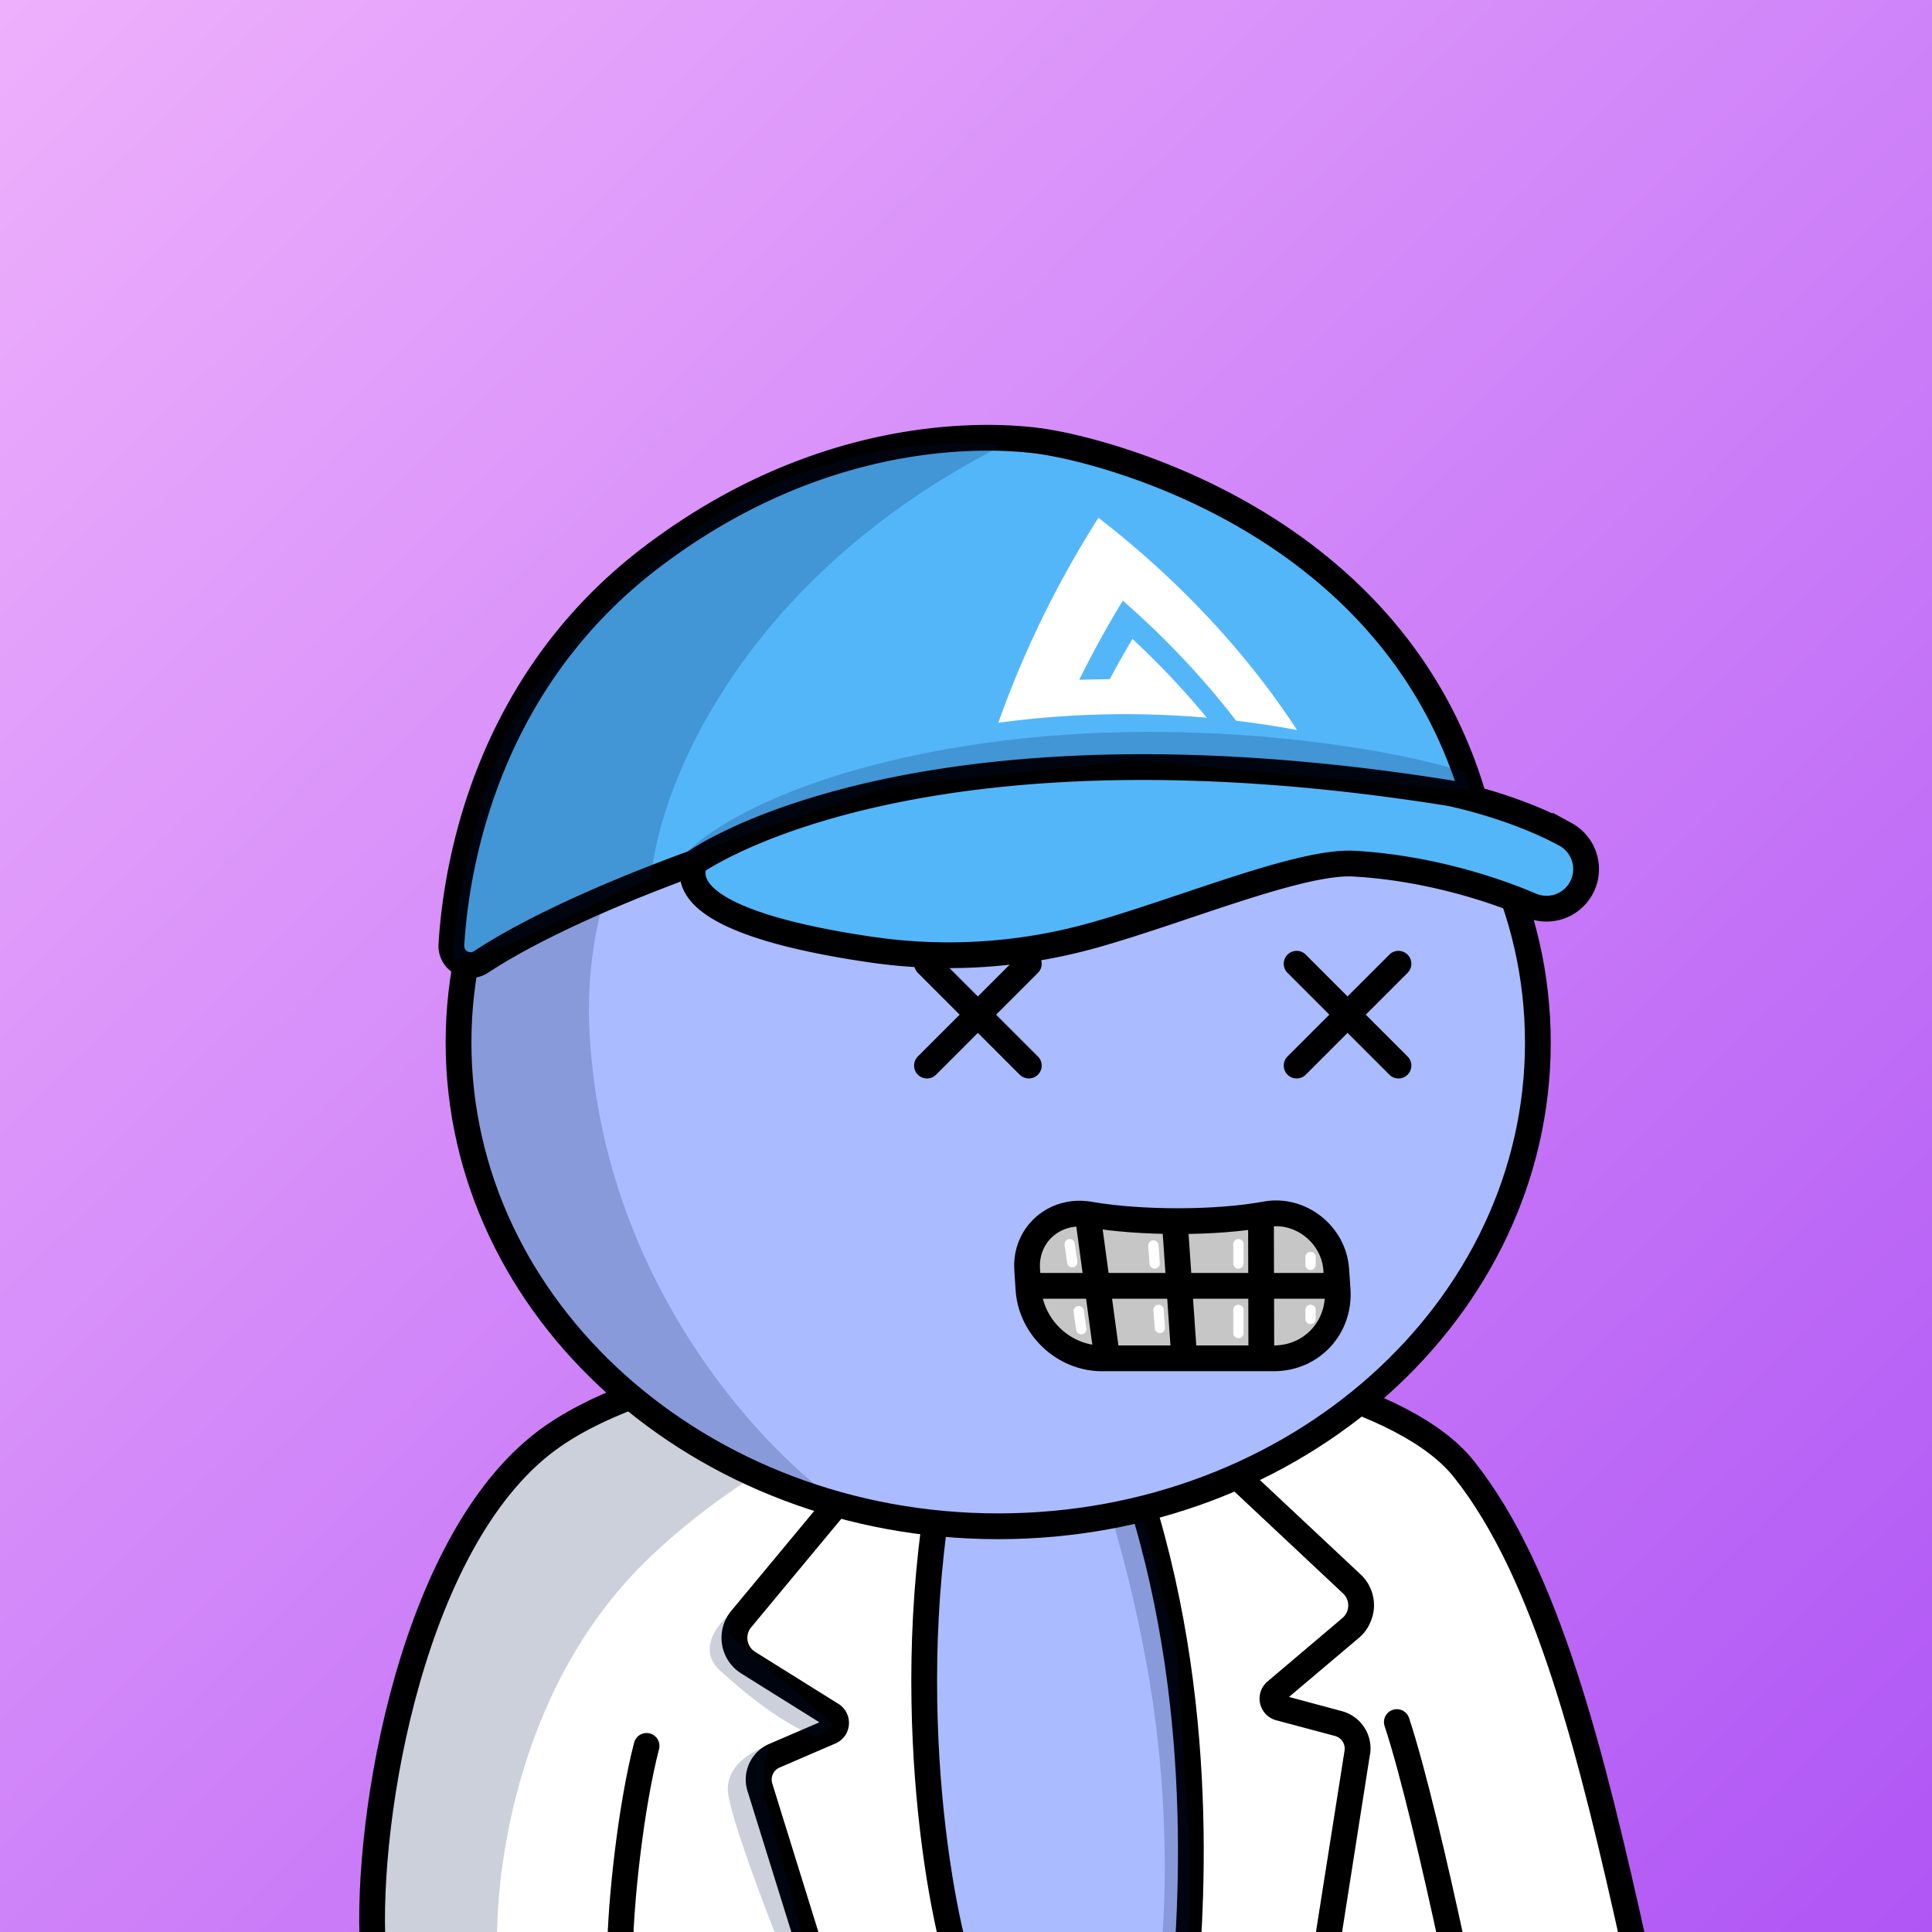 <svg
      xmlns="http://www.w3.org/2000/svg"
      preserveAspectRatio="xMidYMin meet"
      fill="none"
      viewBox="0 0 1500 1500"
    >
      <rect x="0" y="0" width="1500" height="1500" fill="#333333" stroke="none"/>
      <g>
      <path fill="url(#prefix__paint0_linear_53_30461)" d="M0 0h1500v1500H0z"/><defs><linearGradient id="prefix__paint0_linear_53_30461" x1="0" y1="0" x2="1500" y2="1533.5" gradientUnits="userSpaceOnUse"><stop stop-color="#EEB0FC"/><stop offset="1" stop-color="#AF55F5"/></linearGradient></defs>
      <g clip-path="url(#a)"> <path fill="#000" d="M511.7 1369.3c-9.4 43-15.8 86.7-19 130.6h-20v-.7c3.2-45.2 9.7-90.2 19.5-134.5a10 10 0 0 1 19.5 4.6ZM1132 1500h-20.2c-2.8-14-20.2-98.8-36.6-147.6a10 10 0 0 1 2.7-10.9 10.1 10.1 0 0 1 7.4-2.4 9.8 9.8 0 0 1 6.9 3.5 10 10 0 0 1 1.9 3.5c18.3 54.2 37 148 37.7 151.9l.2 2Z"/> <path fill="#fff" d="M1263 1504H289.3l3.8-70.5 22.1-107.4 14.3-62.1 31.5-61 41.5-71s41.3-28.9 106-57 255-32.5 255-32.5 155.8-7 309 52.5c153.2 59.6 190.5 409 190.5 409Z"/> <path fill="#ABF" d="m739.5 1500-19.9-143v-146l39.9-169 83.5 6.5 40 108 9.3 28.5 23.4 117.7L922 1500H739.5Z"/> <path stroke="#000" stroke-width="20" d="M741 1514c-20.8-79.3-46.8-283.4 16-465m165 465c7-105.5 5.7-294.2-83.5-465"/> <path fill="#000" d="M659.1 1339a17.4 17.4 0 0 1-10.4 14.6l-43.4 18.7a10.2 10.2 0 0 0-5.7 12.4l35.8 115.3h-21l-34-109.3a30.1 30.1 0 0 1 17-36.8l38.8-16.7-60.5-37.8a32.7 32.7 0 0 1-8.4-48.2L743.5 1039l7.8 6.2 7.9 6.3L583 1263.7a12.8 12.8 0 0 0 3.3 18.8l64.7 40.4a17.4 17.4 0 0 1 8.1 16Zm404.5 23.3L1042 1500h-20.3l22.2-140.8a10.2 10.2 0 0 0-7.4-11.4l-45.7-12.2a17.4 17.4 0 0 1-6.7-30.1l58.2-49.3a12.8 12.8 0 0 0 .5-19l-195.6-183.4 6.8-7.3 6.9-7.3 195.6 183.3a32.6 32.6 0 0 1 7 38c-1.9 4.3-4.8 8-8.3 11l-54.4 46 40.9 11a30 30 0 0 1 22 33.8Z"/> <path fill="#001647" fill-opacity=".2" d="M500 1213.5c-101.2 100-117.8 249-113.5 311l-99.5-13c-1.6-110.8 39-247.5 59.5-302L386 1157l15.5-20.5L468 1094c149.6-59.6 294-54.8 347.5-45-63 13.2-214.3 64.5-315.5 164.5Z"/> <path fill="#001647" fill-opacity=".2" d="M559 1297c-18-16.4-1.5-37.2 9.5-45l-3 16.5 13.5 11 68.5 60-13.5 9.5c-27.5-12-52.5-31.5-75-52Zm6.5 97c-4-22.8 19.7-35.5 32-39l-4 14v25l30 111.5h-20c-11-27.7-34-88.7-38-111.5Zm328-82.5c-19-119-56.5-216-80-270h24l37 86 39 152 10 156.5v75.5l-23 13c4.5-36.7 7.8-120.6-7-213Z"/> <path stroke="#000" stroke-linecap="round" stroke-width="20" d="M289.5 1512.5c-6-101.5 31-323 140.5-398 158.5-108.5 616.5-87 706.5 26 65 81.5 99.5 222.5 132.5 371M1084.5 1337c12.3 37 29.5 110.3 43.5 175.5m-646.5 0c.3-32.8 7.7-107.6 20.5-157"/> </g> <defs> <clipPath id="a"> <path fill="#fff" d="M0 0h1500v1500H0z"/> </clipPath> </defs>
      <g clip-path="url(#prefix__clip0_299_662)"><path d="M775 1185c231.41 0 419-168.12 419-375.5 0-207.383-187.59-375.5-419-375.5-231.407 0-419 168.117-419 375.5 0 207.38 187.593 375.5 419 375.5z" fill="#ABF"/><path d="M457.5 796c7.6 194 131.833 327.5 193 370l-130-55.5L438 1034l-57.5-89.5-27-106 11-104L394 662l45-82.5 83.5-69.5 109-54.182 28.5-1C569.452 513.314 451.119 633.132 457.5 796z" fill="#001647" fill-opacity=".2"/><path d="M775 1185c231.41 0 419-168.12 419-375.5 0-207.383-187.59-375.5-419-375.5-231.407 0-419 168.117-419 375.5 0 207.38 187.593 375.5 419 375.5z" stroke="#000" stroke-width="20"/></g><defs><clipPath id="prefix__clip0_299_662"><path fill="#fff" d="M0 0h1500v1500H0z"/></clipPath></defs>
      <g clip-path="url(#prefix__clip0_53_29233)" stroke="#000" stroke-width="20" stroke-miterlimit="10" stroke-linecap="round"><path d="M719.699 827.31l79.06-79.06M719.699 748.25l79.06 79.06M1006.7 827.31l79.06-79.06M1006.7 748.25l79.06 79.06M810.1 1009.23c12.24-8.37 30-8.37 42.21 0l.44.3a37.403 37.403 0 0021.105 6.53c7.531 0 14.888-2.28 21.105-6.53v0a37.403 37.403 0 0121.105-6.53c7.531 0 14.887 2.28 21.105 6.53l1.09.74a37.403 37.403 0 0021.105 6.53c7.531 0 14.887-2.28 21.105-6.53l1.82-1.24c12.24-8.37 30-8.37 42.21 0"/></g><defs><clipPath id="prefix__clip0_53_29233"><path fill="#fff" d="M0 0h1500v1500H0z"/></clipPath></defs>
      <g clip-path="url(#prefix__clip0_53_26707)"><path d="M1086 1014c0 39.21-75.66 71-169 71-93.336 0-169-31.76-169-71 0-39.241 75.664-101 169-101 93.34 0 169 61.788 169 101z" fill="#ABF"/><path d="M797.83 990.76s-2.26-46.71 35.63-47.76l12.4-.07 3.7 53.67-51.73-5.84zM796.078 999.77h59.58l3.78 54.84-37.21-2.24-13.26-25.18-12.89-27.42z" fill="#C6C6C6"/><path d="M845.859 942.93l34.49 8.62 26.47-3.52 5.08 50.29-56.24 1.45-9.8-56.84z" fill="#C6C6C6"/><path d="M910.488 947.172h68.54l.03 51.15h-67.16l-1.41-51.15zM983.589 944.871l17.001 2.3 24.03 9.66 9.05 28.5-.91 12.99h-53.701l4.53-53.45z" fill="#C6C6C6"/><path d="M849.559 996.602l62.34 1.72 7.38 54.048-59.84 2.24-9.88-58.008zM918.461 999.77h64.2l-8.03 54.84-55.35-2.24-.82-52.6z" fill="#C6C6C6"/><path d="M975.289 994.512l63.171 5.26-6.4 30.408-34.761 26.48-17.86-2.05-4.15-60.098z" fill="#C6C6C6"/><path d="M797.489 985.841c-1.87-27.17 21.28-47.59 48.37-42.91 20 3.45 43.93 5.16 69 5.16s48.63-1.84 68.06-5.36c26.511-4.82 52.631 15.6 54.521 42.87l1.08 15.709c2 29.44-20.17 53.3-49.601 53.3h-133.4c-29.43 0-54.94-23.86-57-53.3l-1.03-15.469zM798.352 998.309h234.408M912.512 954.172l6.78 98.198M845.031 947.172l14.26 105.198M979.031 947.172l.26 105.198" stroke="#000" stroke-width="20" stroke-miterlimit="10"/><path d="M830.5 966l2 14m63-13l1 14m-59 37l2 14m60-15l1 14m61-65v15m0 36v18m56-59v6m0 35v7" stroke="#fff" stroke-width="8" stroke-linecap="round"/></g><defs><clipPath id="prefix__clip0_53_26707"><path fill="#fff" d="M0 0h1500v1500H0z"/></clipPath></defs>
      <g clip-path="url(#prefix__clip0_53_25330)"><path d="M452.064 482.151c-104.889 112.873-101.3 246.773-101.3 246.773-.418 14.067 14.974 20.397 14.974 20.397l128.995-56.526 35.639-18.862 22.432 26.917c19.108 7.81 57.922 23.728 60.315 24.924 2.392 1.196 62.807 13.791 92.715 19.939 40.543-1.828 141.267-12.861 219.826-42.37 78.56-29.51 139.07-28.579 159.51-24.425 20.77 5.815 72.58 18.044 113.65 20.437 41.08 2.393 26.42-33.896 13.96-52.339l-23.93-13.958-46.35-19.421-43.06-91.459s-14.26-48.053-134.689-124.169c-120.43-76.117-240.911-57.175-240.911-57.175s-166.888 28.443-271.776 141.317z" fill="#53B6F9"/><path d="M539.057 669.816c-90.931 33.368-140.28 60.355-165.592 77.034a14.877 14.877 0 01-21.267-5.398 14.877 14.877 0 01-1.743-7.931c4.167-68.221 30.198-205.29 154.526-300.249 153.121-116.981 298.086-91.968 311.046-89.416.758.15 1.506.289 2.273.419 20.009 3.579 261.46 51.203 326.18 276.153" stroke="#000" stroke-width="20" stroke-miterlimit="10"/><path d="M538.667 671.046c.23-.788.634-1.409 1.312-1.871 13.787-9.381 183.305-117.499 585.401-53.422 0 0 48.7 9.6 90.07 32.062a30.695 30.695 0 0114.53 17.606 30.714 30.714 0 01-1.62 22.769 30.738 30.738 0 01-16.88 15.365 30.744 30.744 0 01-22.83-.52c-33.33-14.266-83.32-29.41-137.41-32.5-42.02-2.403-134.701 36.887-203.629 55.998A416.341 416.341 0 01676.515 737.3c-69.469-10.096-148.504-29.738-137.848-66.254z" stroke="#000" stroke-width="20" stroke-miterlimit="10"/><path d="M837.919 527.819c10.204-20.716 21.478-41.205 33.821-61.467 32.555 28.361 62.041 59.587 88.038 93.233a726.38 726.38 0 0147.242 7.193c-38.626-59.081-90.292-115.277-154.195-164.771-32.006 50.312-58.066 103.674-77.735 159.169a729.529 729.529 0 01161.895-3.939c-17.795-21.523-37.085-41.955-57.748-61.166a762.702 762.702 0 00-17.622 31.257 769.25 769.25 0 00-23.696.491z" fill="url(#prefix__paint0_linear_53_25330)"/><path d="M351.5 745.997c1.5-26 11-95.4 37-165 8.167-23.833 47.8-89.7 141-162.5S734 339.83 778 345.997c-204 104-266.667 267-272.5 335.501L398 731.997l-46.5 14zM747.5 579.497c-137.6 22.4-202.667 67-218 86.5l63-22.5 100-33 187.5-20 261 23.5-4-14.5c-49.5-17-217.5-48-389.5-20z" fill="#001647" fill-opacity=".2"/></g><defs><linearGradient id="prefix__paint0_linear_53_25330" x1="952.995" y1="446" x2="894.621" y2="617.577" gradientUnits="userSpaceOnUse"><stop stop-color="#fff"/><stop offset="1" stop-color="#fff"/></linearGradient><clipPath id="prefix__clip0_53_25330"><path fill="#fff" d="M0 0h1500v1500H0z"/></clipPath></defs>
      
    </g>
    </svg>